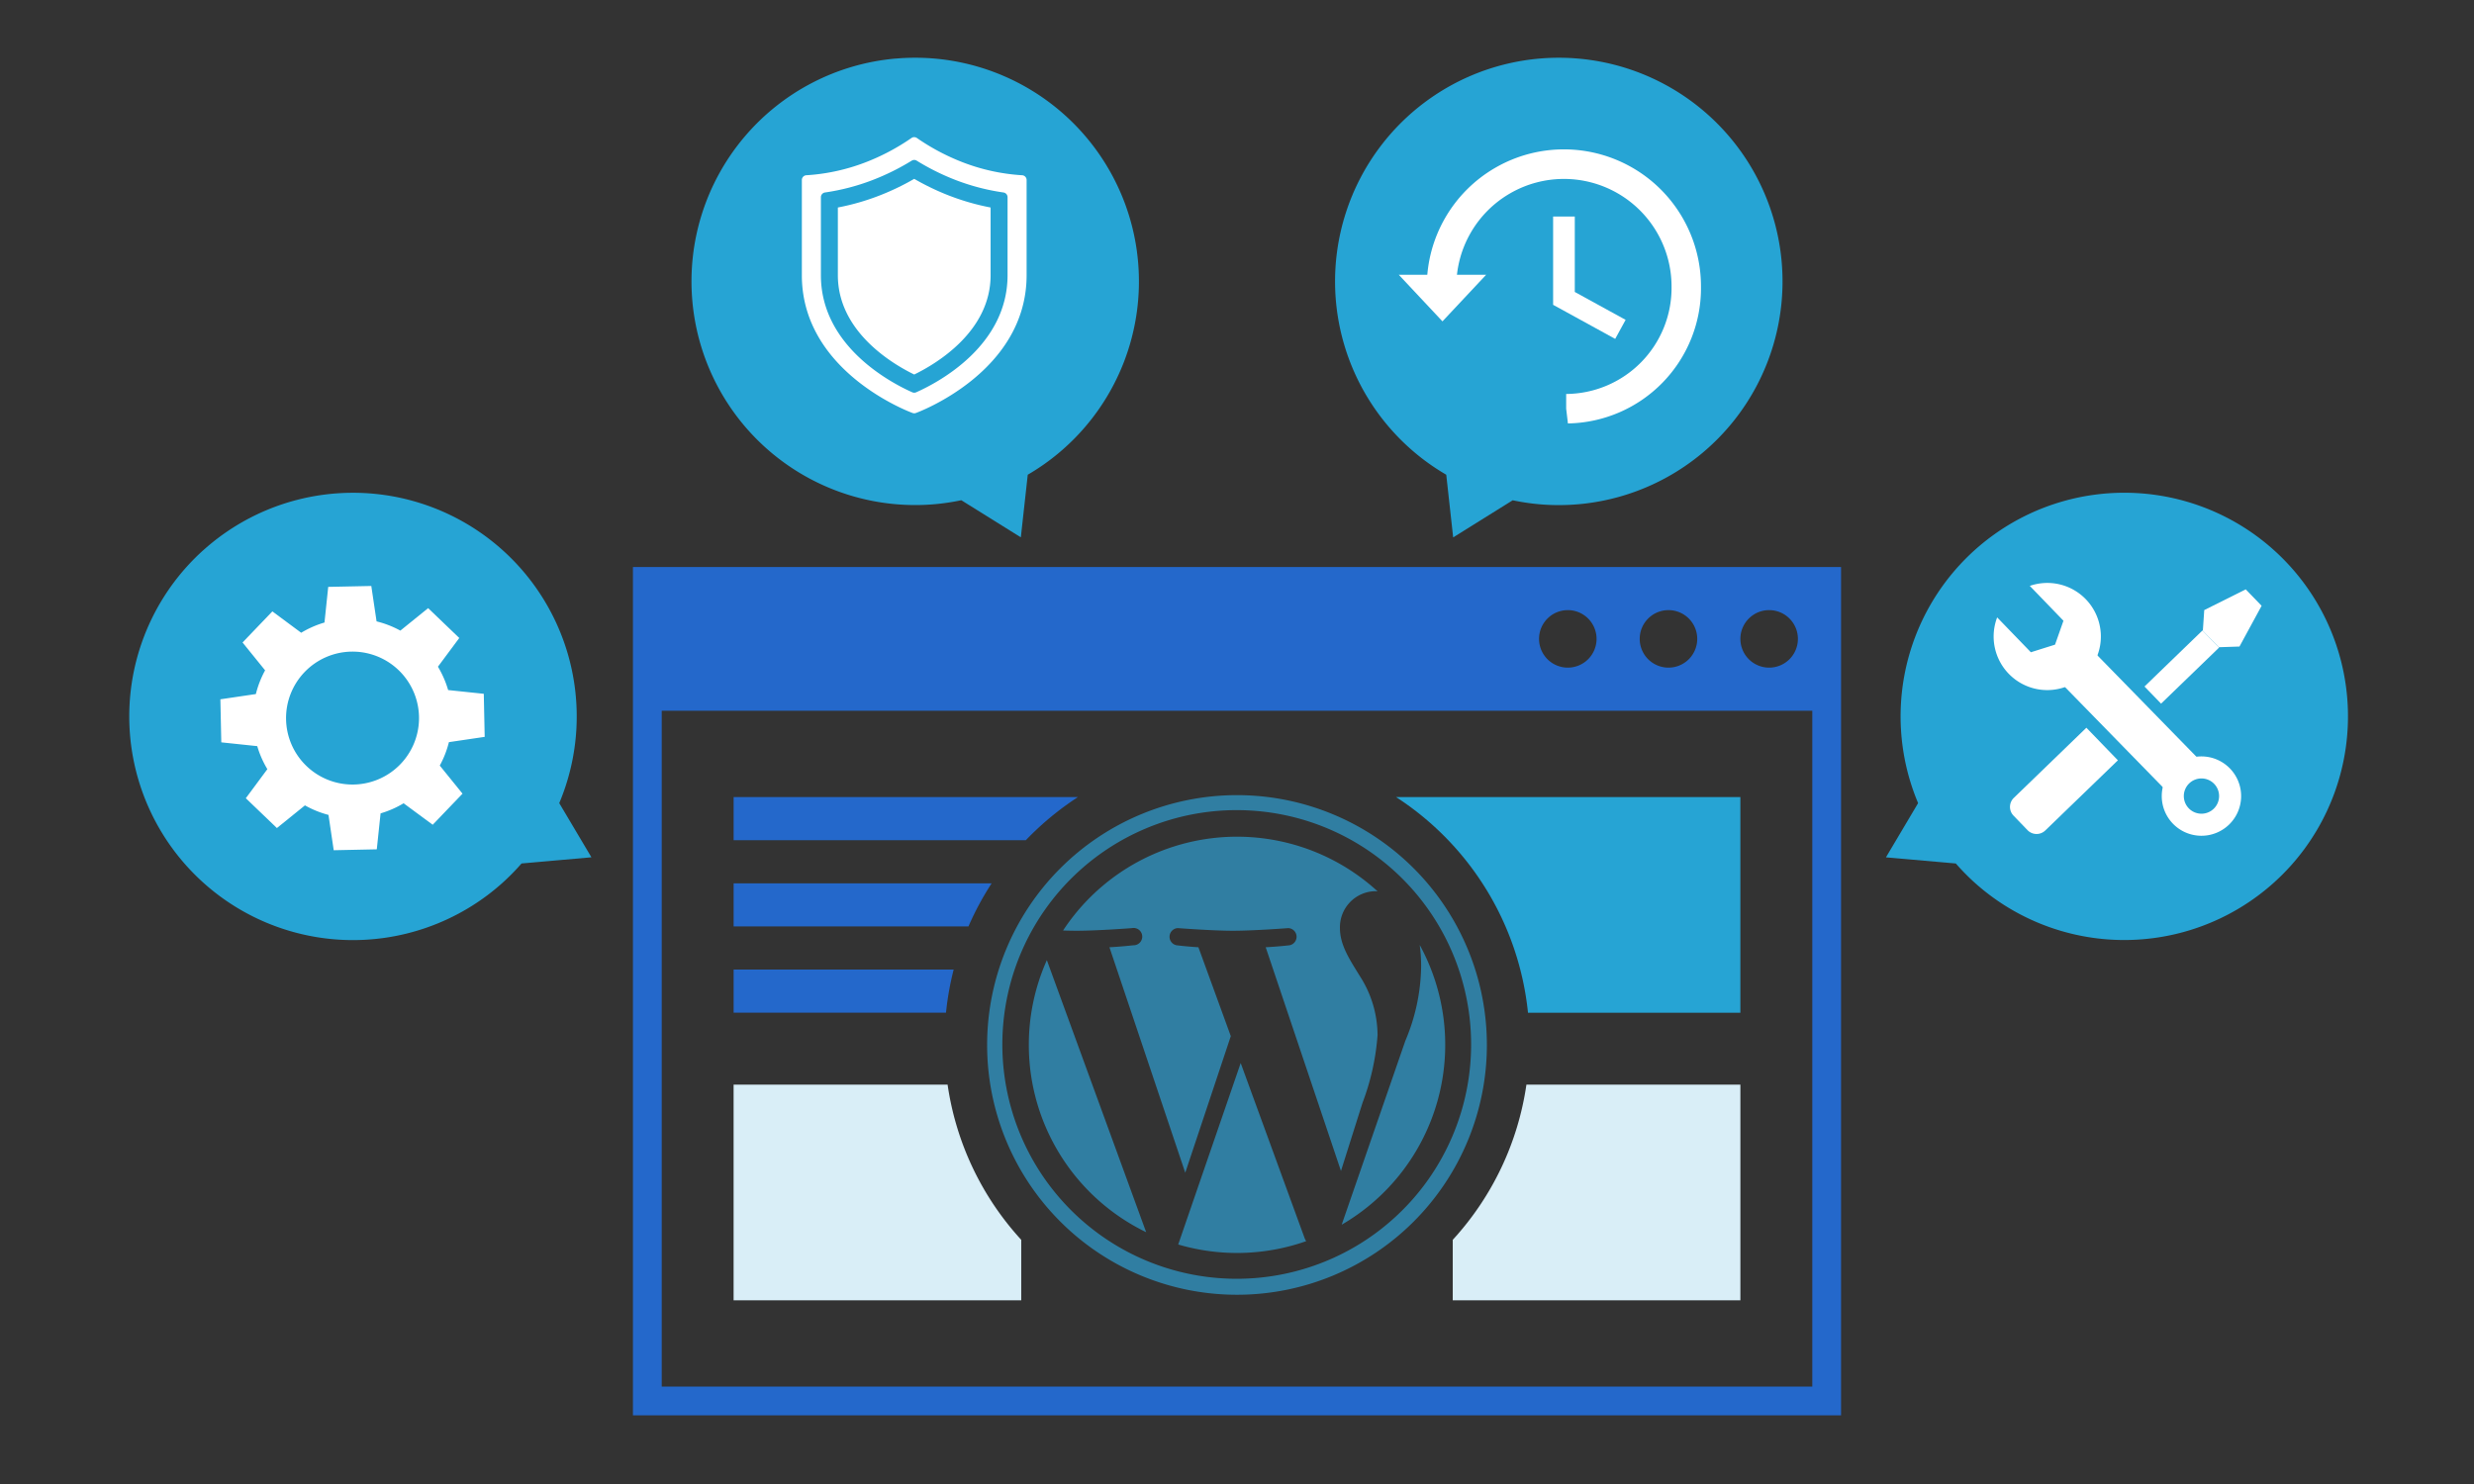 <svg xmlns="http://www.w3.org/2000/svg" xmlns:xlink="http://www.w3.org/1999/xlink" width="200" height="120" viewBox="0 0 200 120">
  <rect x="0" y="0" width="200" height="120" fill="#333333" stroke="none"/>
  <defs>
    <clipPath id="clip-path">
      <rect id="長方形_10946" data-name="長方形 10946" width="200" height="120" transform="translate(493.18 2567.657)" fill="#fff" stroke="#707070" stroke-width="1" opacity="0"/>
    </clipPath>
  </defs>
  <g id="img_wpreasons_specialist_02" transform="translate(-493.18 -2567.657)">
    <g id="マスクグループ_23162" data-name="マスクグループ 23162" clip-path="url(#clip-path)">
      <g id="グループ_23392" data-name="グループ 23392" transform="translate(0 -1)">
        <g id="グループ_181" data-name="グループ 181" transform="translate(544.348 2614.505)">
          <g id="グループ_180" data-name="グループ 180" transform="translate(0 0)">
            <g id="グループ_179" data-name="グループ 179">
              <path id="パス_307" data-name="パス 307" d="M110.45,1783.978v68.6h97.664v-68.6Zm91.851,3.488a2.325,2.325,0,1,1-2.325,2.325A2.325,2.325,0,0,1,202.3,1787.466Zm-8.138,0a2.325,2.325,0,1,1-2.325,2.325A2.324,2.324,0,0,1,194.162,1787.466Zm-8.138,0a2.325,2.325,0,1,1-2.326,2.325A2.325,2.325,0,0,1,186.024,1787.466Zm19.765,62.784H112.776V1795.6h93.013Z" transform="translate(-110.45 -1783.978)" fill="#2468cb"/>
              <path id="パス_308" data-name="パス 308" d="M176.379,1803.86a23.63,23.63,0,0,1,10.669,17.44h17.169v-17.44Z" transform="translate(-114.692 -1785.257)" fill="#26a4d4"/>
              <path id="パス_309" data-name="パス 309" d="M187.236,1828.712a23.556,23.556,0,0,1-5.956,12.552v4.889h23.253v-17.441Z" transform="translate(-115.007 -1786.856)" fill="#d9eef7"/>
              <path id="パス_310" data-name="パス 310" d="M136.446,1828.712h-17.3v17.441H142.4v-4.889A23.556,23.556,0,0,1,136.446,1828.712Z" transform="translate(-111.01 -1786.856)" fill="#d9eef7"/>
              <path id="パス_311" data-name="パス 311" d="M146.988,1803.86H119.149v3.488h23.624A23.715,23.715,0,0,1,146.988,1803.86Z" transform="translate(-111.01 -1785.257)" fill="#2468cb"/>
              <path id="パス_312" data-name="パス 312" d="M140.008,1811.316H119.149v3.487h18.984A23.633,23.633,0,0,1,140.008,1811.316Z" transform="translate(-111.01 -1785.737)" fill="#2468cb"/>
              <path id="パス_313" data-name="パス 313" d="M136.937,1818.771H119.149v3.488h17.168A23.661,23.661,0,0,1,136.937,1818.771Z" transform="translate(-111.01 -1786.217)" fill="#2468cb"/>
            </g>
          </g>
          <g id="グループ_63" data-name="グループ 63" transform="translate(28.636 18.449)">
            <path id="パス_187" data-name="パス 187" d="M161.251,1804.908a18.948,18.948,0,1,1-7.389,1.491,18.894,18.894,0,0,1,7.389-1.491m0-1.212a20.2,20.2,0,1,0,20.2,20.2,20.2,20.2,0,0,0-20.2-20.2h0" transform="translate(-141.055 -1803.696)" fill="#307ea2"/>
            <path id="パス_188" data-name="パス 188" d="M144.653,1824.124a16.83,16.83,0,0,0,9.486,15.146l-8.028-22a16.759,16.759,0,0,0-1.458,6.849m28.191-.849a8.862,8.862,0,0,0-1.387-4.641c-.853-1.387-1.653-2.56-1.653-3.948a2.913,2.913,0,0,1,2.826-2.987c.075,0,.146.008.218.013a16.827,16.827,0,0,0-25.427,3.167c.4.012.767.02,1.083.02,1.76,0,4.486-.213,4.486-.213a.7.7,0,1,1,.108,1.387s-.911.107-1.928.16l6.129,18.233,3.682-11.045-2.618-7.188c-.907-.053-1.766-.16-1.766-.16a.7.7,0,0,1,.107-1.387h0s2.779.213,4.433.213c1.76,0,4.486-.213,4.486-.213a.7.7,0,0,1,.107,1.387s-.913.107-1.928.16l6.085,18.09,1.738-5.5a19.389,19.389,0,0,0,1.224-5.547m-11.068,2.32-5.051,14.673a16.843,16.843,0,0,0,10.344-.269,1.586,1.586,0,0,1-.121-.234Zm14.473-9.546a12.886,12.886,0,0,1,.114,1.73,15.9,15.9,0,0,1-1.281,6.027l-5.142,14.862a16.829,16.829,0,0,0,6.309-22.62" transform="translate(-141.286 -1803.928)" fill="#307ea2"/>
          </g>
        </g>
        <g id="グループ_23267" data-name="グループ 23267" transform="matrix(0.883, 0.469, -0.469, 0.883, 657.42, 2602.125)">
          <path id="パス_12544" data-name="パス 12544" d="M22.466.542A18.087,18.087,0,0,0,6.659,32.108L6.419,37.2l5.223-2.211a18.291,18.291,0,0,0,2.071.654A18.086,18.086,0,0,0,22.466.542" transform="translate(0 0)" fill="#26a4d4"/>
          <g id="グループ_23386" data-name="グループ 23386" transform="matrix(0.891, -0.454, 0.454, 0.891, 3.729, 13.419)">
            <path id="パス_12545" data-name="パス 12545" d="M1.307,4.717l1.676-.085L4.717,1.307,3.41,0,.085,1.733,0,3.41Z" transform="translate(16.908 0.246)" fill="#fff"/>
            <path id="パス_12546" data-name="パス 12546" d="M.3,5.773a1.015,1.015,0,0,0,0,1.435L1.453,8.364a1.015,1.015,0,0,0,1.436,0L8.662,2.592,6.07,0Z" transform="translate(1.556 11.654)" fill="#fff"/>
            <rect id="長方形_10824" data-name="長方形 10824" width="6.522" height="1.929" transform="translate(12.267 8.241) rotate(-45.007)" fill="#fff"/>
            <path id="パス_12547" data-name="パス 12547" d="M10.7,13.163,0,2.575,2.607,0,13.291,10.571Z" transform="translate(3.737 3.738)" fill="#fff" fill-rule="evenodd"/>
            <path id="パス_12548" data-name="パス 12548" d="M3.209,0A3.209,3.209,0,1,0,6.418,3.21,3.21,3.21,0,0,0,3.209,0m0,4.634A1.426,1.426,0,1,1,4.636,3.209,1.426,1.426,0,0,1,3.21,4.634" transform="translate(13.813 13.815)" fill="#fff" fill-rule="evenodd"/>
            <path id="パス_12549" data-name="パス 12549" d="M7.4,1.262a4.33,4.33,0,0,0-4.544-1L5.626,3.034,4.978,4.979l-1.944.648L.261,2.855A4.335,4.335,0,1,0,7.4,1.262" transform="translate(0 0)" fill="#fff" fill-rule="evenodd"/>
          </g>
        </g>
        <g id="グループ_23379" data-name="グループ 23379" transform="translate(495.529 2614.379) rotate(-20)">
          <path id="パス_12544-2" data-name="パス 12544" d="M22.466,36.654A18.087,18.087,0,0,1,6.659,5.088L6.419,0l5.223,2.211a18.292,18.292,0,0,1,2.071-.654,18.086,18.086,0,0,1,8.752,35.1" transform="translate(41.005 36.833) rotate(172)" fill="#26a4d4"/>
          <path id="パス_12543" data-name="パス 12543" d="M2.837,11.957a7.916,7.916,0,0,0,.55,1.957L1.335,16l2.154,2.737,2.5-1.5a7.957,7.957,0,0,0,1.778,1.028l.021,2.888,3.459.412.708-2.837a7.932,7.932,0,0,0,1.957-.55L16,20.225l2.737-2.154-1.505-2.506a7.928,7.928,0,0,0,.995-1.773l2.924-.021.412-3.459-2.812-.7a8.015,8.015,0,0,0-.555-1.985l2.032-2.061L18.07,2.826,15.593,4.314a7.941,7.941,0,0,0-1.8-1.007L13.769.412,10.31,0l-.7,2.813a8.013,8.013,0,0,0-1.981.557L5.562,1.335,2.825,3.49,4.318,5.975A8,8,0,0,0,3.311,7.77l-2.9.021L0,11.249Zm2.607-1.814a5.38,5.38,0,0,1,5.971-4.7q.227.027.447.072a5.375,5.375,0,1,1-6.418,4.629Z" transform="matrix(0.978, 0.208, -0.208, 0.978, 12.05, 7.757)" fill="#fff"/>
        </g>
        <g id="グループ_23381" data-name="グループ 23381" transform="translate(553.601 2565.899) rotate(17)">
          <g id="グループ_23377" data-name="グループ 23377" transform="translate(41.005 36.833) rotate(172)">
            <path id="パス_12544-3" data-name="パス 12544" d="M22.466,36.654A18.087,18.087,0,0,1,6.659,5.088L6.419,0l5.223,2.211a18.292,18.292,0,0,1,2.071-.654,18.086,18.086,0,0,1,8.752,35.1" transform="translate(0 0)" fill="#26a4d4"/>
            <g id="グループ_23397" data-name="グループ 23397" transform="translate(-0.029 2.102)">
              <path id="パス_12809" data-name="パス 12809" d="M17.807,3.081A16.057,16.057,0,0,1,13,2.031,17.715,17.715,0,0,1,9.3.068a.385.385,0,0,0-.438,0,17.692,17.692,0,0,1-3.7,1.962A16.066,16.066,0,0,1,.362,3.081.385.385,0,0,0,0,3.465v7.7c0,7.881,8.866,11.111,8.956,11.143a.383.383,0,0,0,.257,0c.089-.032,8.956-3.262,8.956-11.143v-7.7a.385.385,0,0,0-.362-.384m-1.178,8.084c0,5.738-5.655,8.7-7.388,9.467a.387.387,0,0,1-.313,0C7.195,19.862,1.54,16.9,1.54,11.165V4.855a.386.386,0,0,1,.33-.381A17.778,17.778,0,0,0,5.722,3.467,19.017,19.017,0,0,0,8.882,1.9a.385.385,0,0,1,.4,0,19.018,19.018,0,0,0,3.161,1.571A17.764,17.764,0,0,0,16.3,4.474a.386.386,0,0,1,.33.381Z" transform="translate(28.995 27.09) rotate(171)" fill="#fff"/>
              <path id="パス_12810" data-name="パス 12810" d="M9.045,1.375A20.406,20.406,0,0,1,6.174,0,20.3,20.3,0,0,1,3.3,1.374,19.225,19.225,0,0,1,0,2.317V7.793c0,4.575,4.438,7.184,6.174,8.029,1.736-.844,6.174-3.452,6.174-8.029V2.317a19.328,19.328,0,0,1-3.3-.942" transform="translate(25.593 24.215) rotate(171)" fill="#fff"/>
            </g>
          </g>
        </g>
        <g id="グループ_23383" data-name="グループ 23383" transform="translate(645 2605.938) rotate(163)">
          <path id="パス_12544-4" data-name="パス 12544" d="M22.466.542A18.087,18.087,0,0,0,6.659,32.108L6.419,37.2l5.223-2.211a18.293,18.293,0,0,0,2.071.654A18.086,18.086,0,0,0,22.466.542" transform="translate(35.828 41.869) rotate(-172)" fill="#26a4d4"/>
          <g id="グループ_23382" data-name="グループ 23382" transform="translate(-171.904 1842.152) rotate(-163)">
            <path id="パス_296" data-name="パス 296" d="M347.918,1808.878l-.142-1.191v-1.192a8.579,8.579,0,0,0,8.519-8.679,8.7,8.7,0,1,0-17.4-.018h-2.385a11.082,11.082,0,1,1,22.164,0A10.939,10.939,0,0,1,347.918,1808.878Z" transform="translate(1.215)" fill="#fff"/>
            <path id="パス_297" data-name="パス 297" d="M340.522,1811.082l-3.532,3.768-3.532-3.768Z" transform="translate(2 -14.227)" fill="#fff"/>
            <path id="パス_298" data-name="パス 298" d="M366.058,1809.66l-5.018-2.755v-7.14h1.752v6.1l4.109,2.256Z" transform="translate(-13.104 -7.619)" fill="#fff"/>
          </g>
        </g>
      </g>
    </g>
  </g>
</svg>
